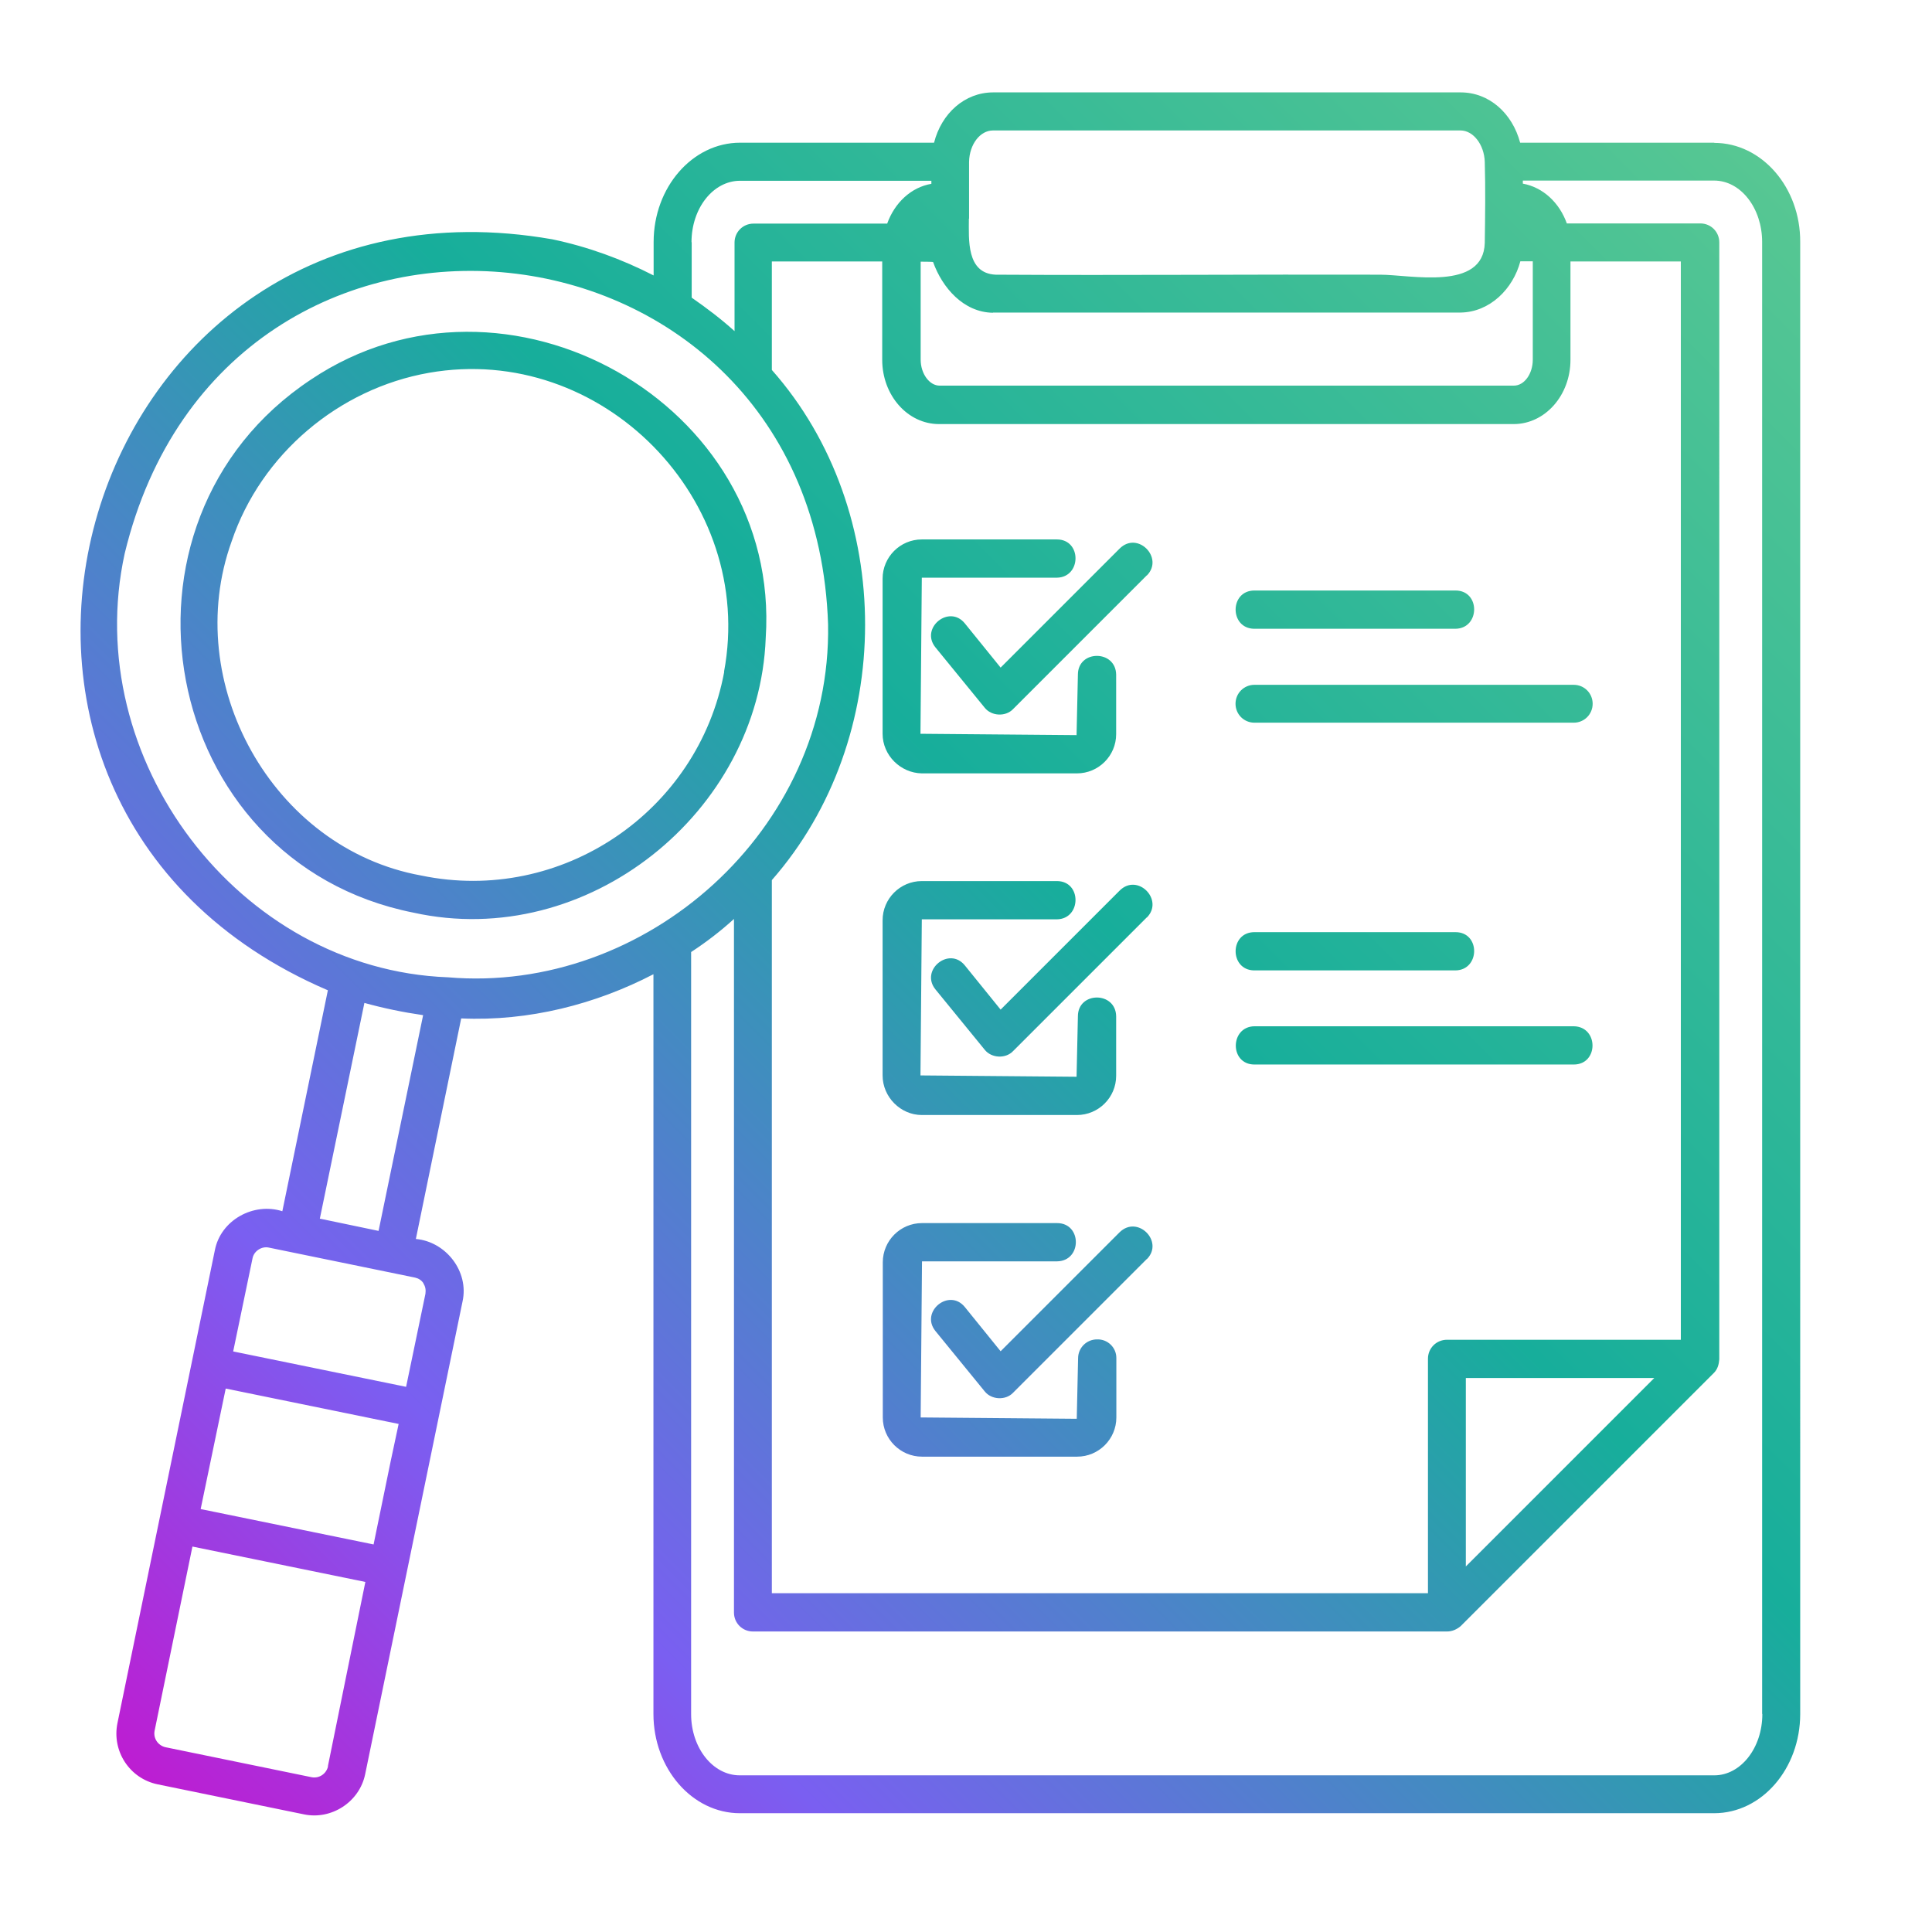 <?xml version="1.0" encoding="UTF-8"?>
<svg id="Layer_1" data-name="Layer 1" xmlns="http://www.w3.org/2000/svg" xmlns:xlink="http://www.w3.org/1999/xlink" viewBox="0 0 101 101">
  <defs>
    <style>
      .cls-1 {
        fill: url(#New_Gradient_Swatch);
      }
    </style>
    <linearGradient id="New_Gradient_Swatch" data-name="New Gradient Swatch" x1="10.76" y1="4.86" x2="95.5" y2="89.6" gradientTransform="translate(0 101.28) scale(1 -1)" gradientUnits="userSpaceOnUse">
     <stop offset="0" stop-color="#bd1dd2"/>
      <stop offset=".2" stop-color="#7a5ff1"/>
      <stop offset=".56" stop-color="#17ae9b"/>
      <stop offset="1" stop-color="#57c793"/>
    </linearGradient>
  </defs>
  <path class="cls-1" d="m89.62,7.46h-10.15c-.41-1.54-1.62-2.63-3.11-2.63h-24.44c-1.48,0-2.7,1.09-3.09,2.63h-10.14c-2.49,0-4.52,2.33-4.52,5.19v1.75c-1.66-.85-3.43-1.5-5.3-1.89C4.15,8.19-5.85,41.92,17.14,51.77l-2.38,11.55c-1.5-.48-3.23.46-3.53,2.05l-5.09,24.71c-.3,1.47.64,2.9,2.1,3.2l7.65,1.57c1.43.3,2.9-.64,3.2-2.1l5.09-24.71c.35-1.57-.87-3.13-2.44-3.27l2.37-11.53c3.53.16,7.03-.74,10.05-2.31v38.67c0,2.86,2.03,5.19,4.52,5.19h50.93c2.49,0,4.5-2.33,4.5-5.19V12.66c.02-2.86-2.01-5.19-4.49-5.19h0Zm-38.96,3.97v-2.97c.02-.92.58-1.64,1.25-1.64h24.44c.67,0,1.24.74,1.27,1.64.04,1.41.02,2.83,0,4.24-.07,2.53-3.89,1.66-5.47,1.66-6.69-.02-13.4.04-20.1,0-1.54-.07-1.4-1.85-1.4-2.93h0Zm1.25,4.91h24.44c1.54-.02,2.75-1.24,3.13-2.68h.65v5.14c0,.74-.44,1.36-.99,1.36h-30.02c-.53,0-.99-.62-.99-1.36v-5.12s.65,0,.65.02c.48,1.34,1.59,2.63,3.13,2.65Zm23.73,53.7c-.55,0-.99.44-.99.99v12.26h-34.3v-37.28c6.48-7.38,6.52-19.3,0-26.67v-5.67h5.77v5.14c0,1.85,1.32,3.36,2.97,3.36h30.04c1.64,0,2.97-1.5,2.97-3.36v-5.14h5.77v56.37h-12.24Zm10.84,2l-9.85,9.85v-9.85h9.85ZM36.15,12.66c0-1.77,1.13-3.21,2.54-3.21h10v.16c-1.06.18-1.92.99-2.31,2.08h-6.99c-.55,0-.99.44-.99.99v4.63c-.71-.64-1.45-1.2-2.24-1.75v-2.9Zm-19,79.68c-.09.39-.46.64-.85.57l-7.65-1.57c-.39-.09-.64-.46-.57-.85l1.98-9.64,9.04,1.85-1.96,9.64Zm3.28-15.98l-.9,4.38-9.04-1.85,1.31-6.3,9.04,1.85-.41,1.92Zm1.7-9.27c.11.16.14.35.11.55l-1.01,4.86-9.04-1.85,1.01-4.86c.07-.39.48-.65.85-.57l7.65,1.57c.18.04.34.14.44.3Zm-2.33-2.74l-2.97-.62-.11-.02,2.33-11.28c1.01.28,2.03.49,3.07.64l-2.33,11.28Zm3.6-13.26c-10.93-.42-19.23-11.43-16.88-22.16,5.28-21.83,36.03-18.51,36.77,3.71.19,10.75-9.54,19.34-19.88,18.45Zm68.73,38.52c0,1.77-1.13,3.2-2.51,3.2h-50.95c-1.4,0-2.54-1.43-2.54-3.2v-39.84c.78-.51,1.54-1.09,2.24-1.73v36.26c0,.55.44.99.99.99h36.29c.26,0,.51-.11.71-.28l13.24-13.24c.19-.19.26-.44.28-.71V12.67c0-.55-.44-.99-.99-.99h-6.98c-.39-1.09-1.25-1.89-2.3-2.08v-.16h10c1.4,0,2.51,1.45,2.51,3.21v76.94Zm-45.99-51.25v-8.11c0-1.13.92-2.05,2.05-2.05h7.06c1.31,0,1.29,1.98,0,2h-7.06l-.07,8.16,8.16.07.07-3.16c0-1.31,1.98-1.31,2,0v3.11c0,1.13-.92,2.05-2.05,2.05h-8.11c-1.11-.02-2.05-.94-2.05-2.07h0Zm13.81-8.28l-6.99,6.99c-.39.41-1.13.37-1.48-.07l-2.58-3.16c-.81-1.01.72-2.26,1.54-1.25l1.87,2.31,6.22-6.22c.94-.94,2.33.48,1.43,1.4h0Zm-13.81,26.14v-8.11c0-1.13.92-2.05,2.05-2.05h7.06c1.31,0,1.29,1.98,0,2h-7.06l-.07,8.16,8.16.07.07-3.16c0-1.31,1.98-1.31,2,0v3.11c0,1.13-.92,2.05-2.05,2.05h-8.11c-1.11,0-2.05-.94-2.05-2.07h0Zm13.81-8.26l-6.99,6.99c-.39.41-1.13.37-1.48-.07l-2.58-3.16c-.81-1.01.72-2.26,1.54-1.25l1.87,2.31,6.22-6.22c.94-.94,2.33.48,1.43,1.4h0Zm-1.59,23.03v3.11c0,1.13-.92,2.05-2.05,2.05h-8.11c-1.13,0-2.05-.92-2.05-2.05v-8.11c0-1.13.92-2.05,2.05-2.05h7.06c1.31,0,1.31,1.98,0,2h-7.06l-.07,8.16,8.16.07.07-3.16c0-.55.44-.99.99-.99.55-.02,1.01.42,1.01.97h0Zm1.59-5.17l-6.99,6.99c-.39.41-1.13.37-1.48-.07l-2.58-3.16c-.81-1.01.72-2.26,1.54-1.25l1.87,2.31,6.22-6.22c.94-.92,2.33.48,1.43,1.4h0Zm5.63-34.95h10.51c1.31,0,1.29,1.98,0,2h-10.53c-1.29-.02-1.29-2,.02-2Zm17.68,5.92c0,.55-.44.99-.99.99h-16.69c-.55,0-.99-.44-.99-.99s.44-.99.99-.99h16.69c.55,0,.99.44.99.99Zm-17.68,11.94h10.51c1.31,0,1.29,1.98,0,2h-10.53c-1.29-.02-1.29-2,.02-2h0Zm16.69,6.92h-16.69c-1.31,0-1.29-1.98,0-2h16.69c1.31.02,1.31,2,0,2ZM16.26,19.84c-11.25,7.45-7.98,25.22,5.35,27.87,9.09,2.01,18.08-5.24,18.42-14.36.81-12.29-13.6-20.33-23.77-13.51Zm21.6,15.28c-1.36,7.33-8.53,12.17-15.84,10.65-7.79-1.41-12.57-10.1-9.91-17.47,1.54-4.56,5.6-7.98,10.31-8.81,9.04-1.59,17.11,6.64,15.43,15.63h0Z"/>
</svg>